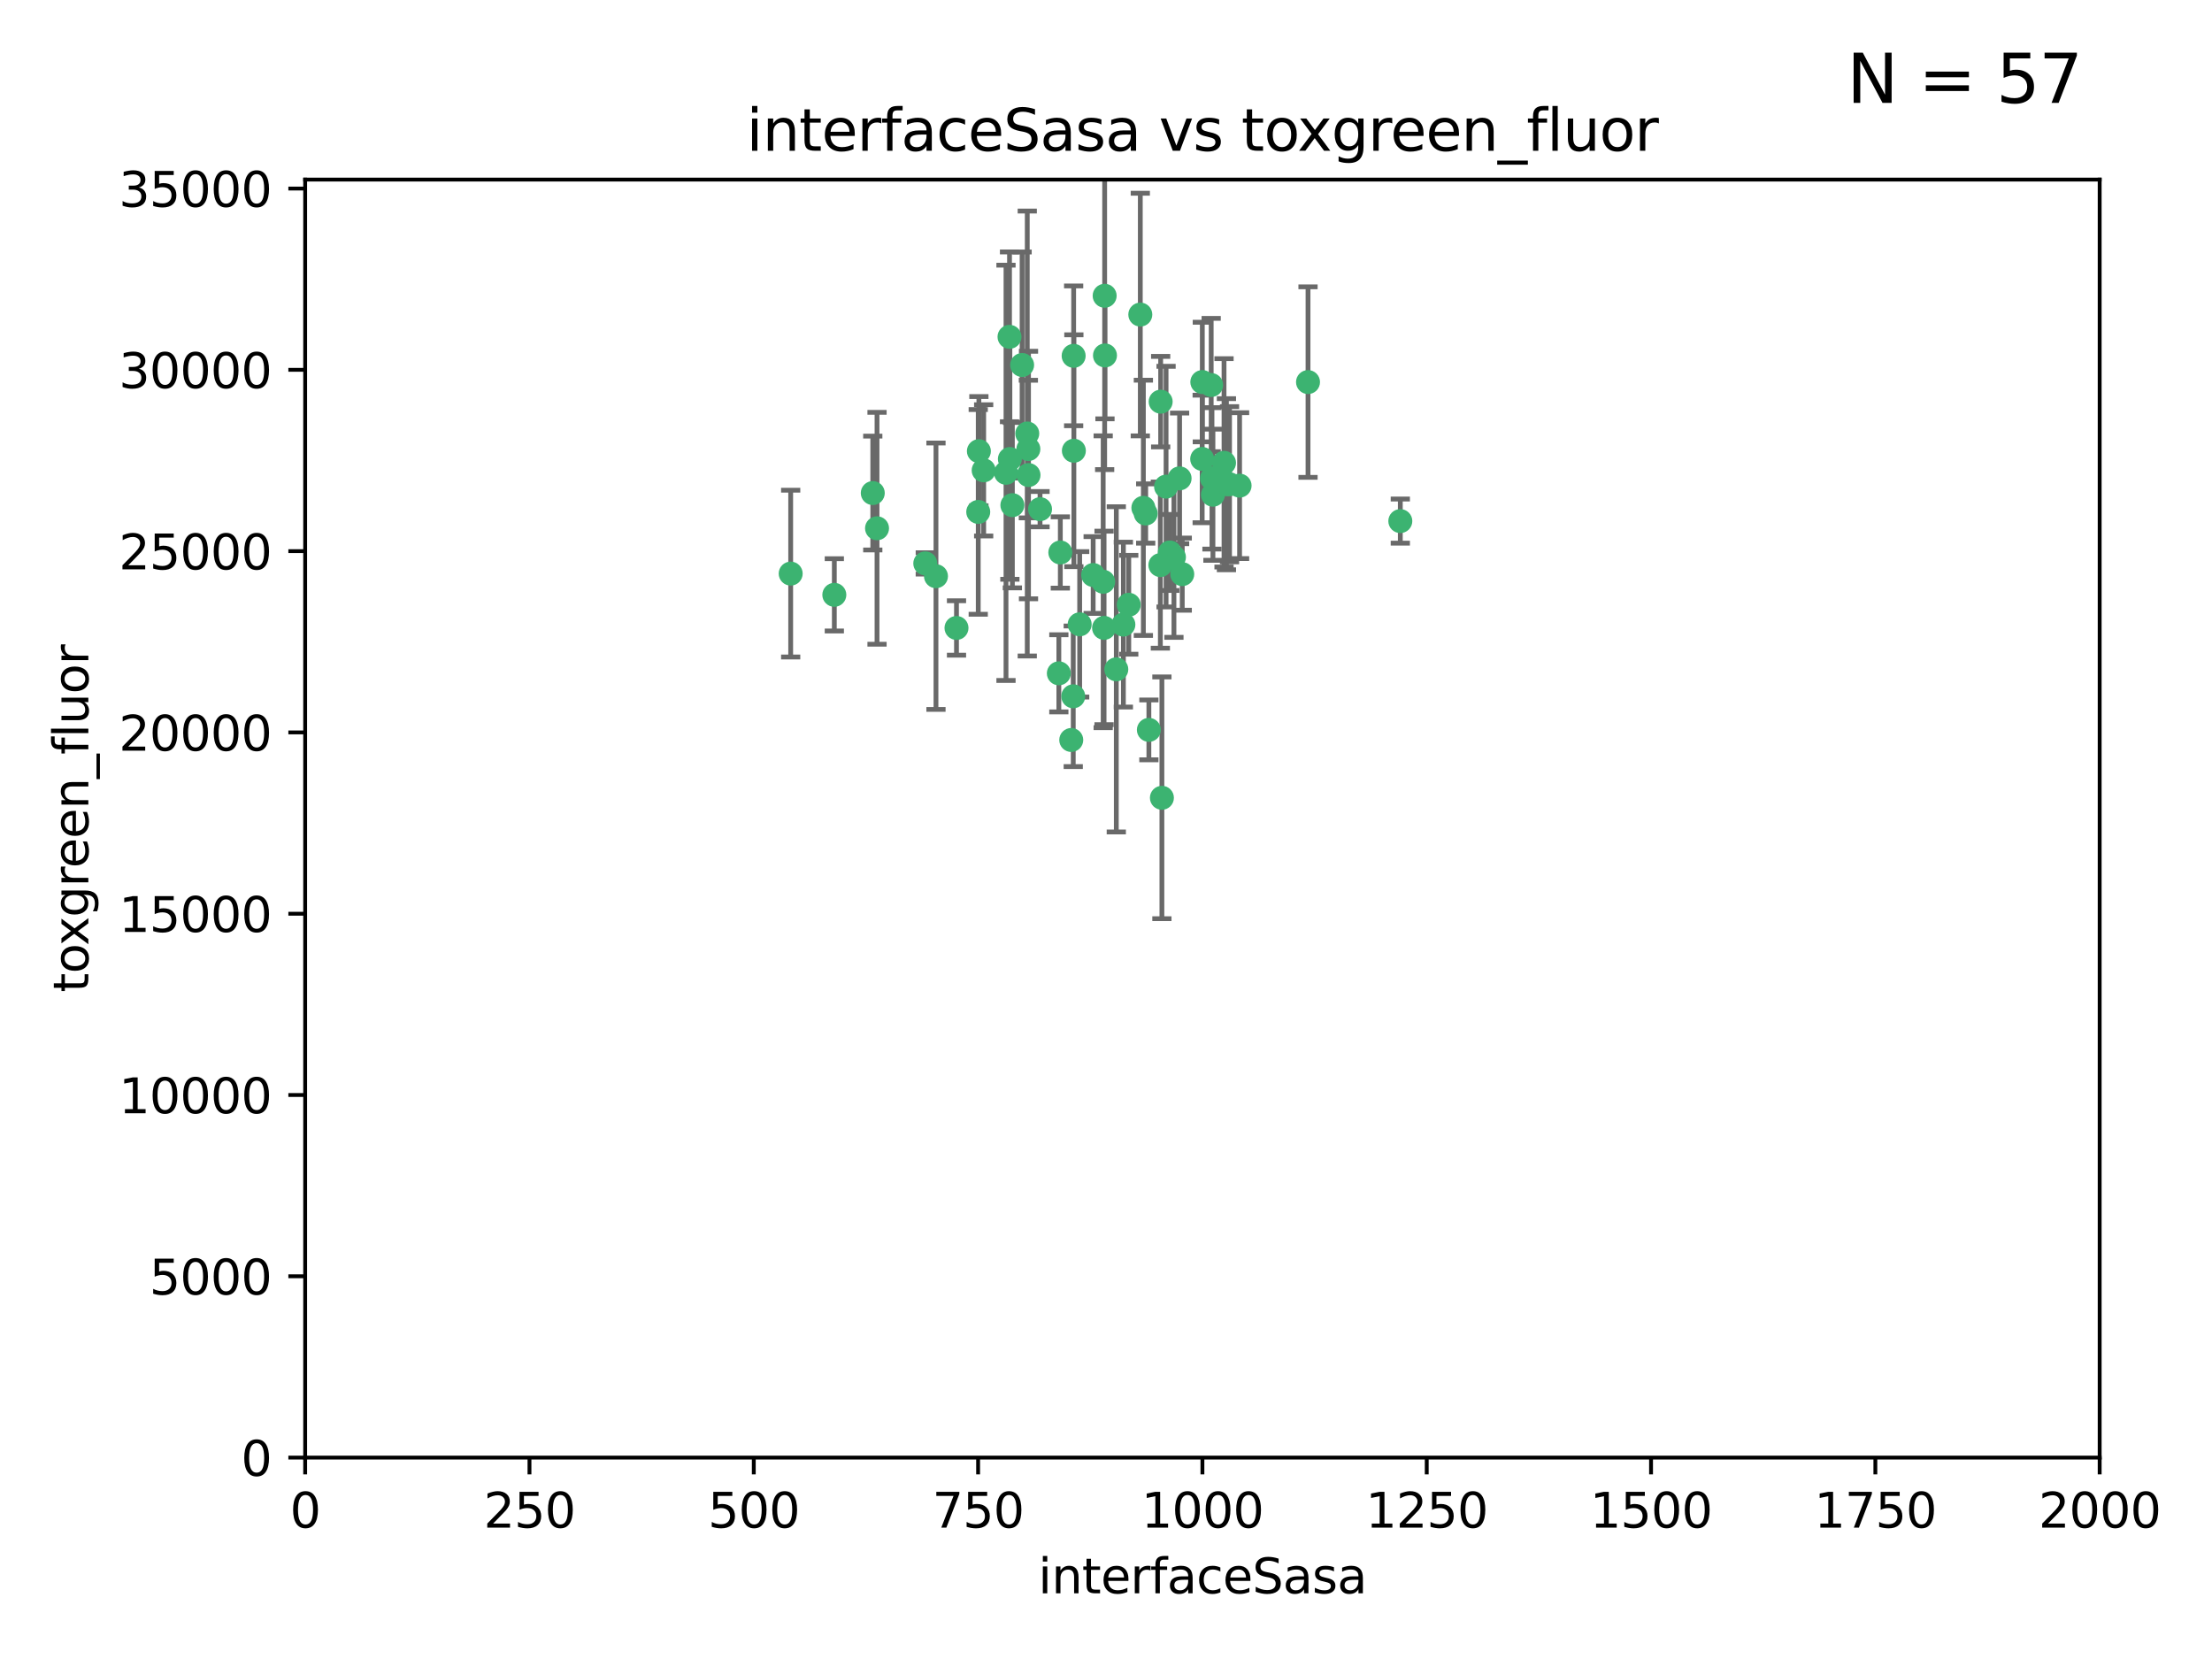 <?xml version="1.0" encoding="utf-8" standalone="no"?>
<!DOCTYPE svg PUBLIC "-//W3C//DTD SVG 1.1//EN"
  "http://www.w3.org/Graphics/SVG/1.1/DTD/svg11.dtd">
<svg xmlns:xlink="http://www.w3.org/1999/xlink" width="460.8pt" height="345.6pt" viewBox="0 0 460.8 345.6" xmlns="http://www.w3.org/2000/svg" version="1.1">
 <defs>
  <style type="text/css">*{stroke-linejoin: round; stroke-linecap: butt}</style>
 </defs>
 <g id="figure_1">
  <g id="patch_1">
   <path d="M 0 345.6 
L 460.8 345.6 
L 460.8 0 
L 0 0 
z
" style="fill: #ffffff"/>
  </g>
  <g id="axes_1">
   <g id="patch_2">
    <path d="M 63.571 303.64 
L 437.4 303.64 
L 437.4 37.411 
L 63.571 37.411 
z
" style="fill: #ffffff"/>
   </g>
   <g id="PathCollection_1">
    <defs>
     <path id="ma0ef43466f" d="M 0 1.118 
C 0.297 1.118 0.581 1 0.791 0.791 
C 1 0.581 1.118 0.297 1.118 0 
C 1.118 -0.297 1 -0.581 0.791 -0.791 
C 0.581 -1 0.297 -1.118 0 -1.118 
C -0.297 -1.118 -0.581 -1 -0.791 -0.791 
C -1 -0.581 -1.118 -0.297 -1.118 0 
C -1.118 0.297 -1 0.581 -0.791 0.791 
C -0.581 1 -0.297 1.118 0 1.118 
z
" style="stroke: #3cb371"/>
    </defs>
    <g clip-path="url(#p91ca4b9153)">
     <use xlink:href="#ma0ef43466f" x="212.925" y="76.037" style="fill: #3cb371; stroke: #3cb371"/>
     <use xlink:href="#ma0ef43466f" x="243.693" y="115.09" style="fill: #3cb371; stroke: #3cb371"/>
     <use xlink:href="#ma0ef43466f" x="232.546" y="139.434" style="fill: #3cb371; stroke: #3cb371"/>
     <use xlink:href="#ma0ef43466f" x="272.484" y="79.593" style="fill: #3cb371; stroke: #3cb371"/>
     <use xlink:href="#ma0ef43466f" x="250.437" y="95.609" style="fill: #3cb371; stroke: #3cb371"/>
     <use xlink:href="#ma0ef43466f" x="242.914" y="101.372" style="fill: #3cb371; stroke: #3cb371"/>
     <use xlink:href="#ma0ef43466f" x="254.987" y="96.415" style="fill: #3cb371; stroke: #3cb371"/>
     <use xlink:href="#ma0ef43466f" x="220.886" y="115.091" style="fill: #3cb371; stroke: #3cb371"/>
     <use xlink:href="#ma0ef43466f" x="230.119" y="61.614" style="fill: #3cb371; stroke: #3cb371"/>
     <use xlink:href="#ma0ef43466f" x="241.787" y="83.673" style="fill: #3cb371; stroke: #3cb371"/>
     <use xlink:href="#ma0ef43466f" x="252.312" y="80.209" style="fill: #3cb371; stroke: #3cb371"/>
     <use xlink:href="#ma0ef43466f" x="258.229" y="101.166" style="fill: #3cb371; stroke: #3cb371"/>
     <use xlink:href="#ma0ef43466f" x="223.66" y="74.129" style="fill: #3cb371; stroke: #3cb371"/>
     <use xlink:href="#ma0ef43466f" x="246.284" y="119.604" style="fill: #3cb371; stroke: #3cb371"/>
     <use xlink:href="#ma0ef43466f" x="255.489" y="100.872" style="fill: #3cb371; stroke: #3cb371"/>
     <use xlink:href="#ma0ef43466f" x="252.676" y="103.062" style="fill: #3cb371; stroke: #3cb371"/>
     <use xlink:href="#ma0ef43466f" x="244.553" y="116.067" style="fill: #3cb371; stroke: #3cb371"/>
     <use xlink:href="#ma0ef43466f" x="230.187" y="74.047" style="fill: #3cb371; stroke: #3cb371"/>
     <use xlink:href="#ma0ef43466f" x="210.378" y="95.624" style="fill: #3cb371; stroke: #3cb371"/>
     <use xlink:href="#ma0ef43466f" x="256.134" y="100.88" style="fill: #3cb371; stroke: #3cb371"/>
     <use xlink:href="#ma0ef43466f" x="238.185" y="105.788" style="fill: #3cb371; stroke: #3cb371"/>
     <use xlink:href="#ma0ef43466f" x="235.142" y="125.985" style="fill: #3cb371; stroke: #3cb371"/>
     <use xlink:href="#ma0ef43466f" x="234.02" y="130.114" style="fill: #3cb371; stroke: #3cb371"/>
     <use xlink:href="#ma0ef43466f" x="223.161" y="154.151" style="fill: #3cb371; stroke: #3cb371"/>
     <use xlink:href="#ma0ef43466f" x="242.046" y="166.197" style="fill: #3cb371; stroke: #3cb371"/>
     <use xlink:href="#ma0ef43466f" x="241.725" y="117.721" style="fill: #3cb371; stroke: #3cb371"/>
     <use xlink:href="#ma0ef43466f" x="238.669" y="106.972" style="fill: #3cb371; stroke: #3cb371"/>
     <use xlink:href="#ma0ef43466f" x="227.725" y="119.786" style="fill: #3cb371; stroke: #3cb371"/>
     <use xlink:href="#ma0ef43466f" x="214.228" y="93.547" style="fill: #3cb371; stroke: #3cb371"/>
     <use xlink:href="#ma0ef43466f" x="237.546" y="65.53" style="fill: #3cb371; stroke: #3cb371"/>
     <use xlink:href="#ma0ef43466f" x="245.731" y="99.654" style="fill: #3cb371; stroke: #3cb371"/>
     <use xlink:href="#ma0ef43466f" x="216.658" y="106.07" style="fill: #3cb371; stroke: #3cb371"/>
     <use xlink:href="#ma0ef43466f" x="204.916" y="97.982" style="fill: #3cb371; stroke: #3cb371"/>
     <use xlink:href="#ma0ef43466f" x="214.256" y="98.96" style="fill: #3cb371; stroke: #3cb371"/>
     <use xlink:href="#ma0ef43466f" x="291.711" y="108.552" style="fill: #3cb371; stroke: #3cb371"/>
     <use xlink:href="#ma0ef43466f" x="224.916" y="130.059" style="fill: #3cb371; stroke: #3cb371"/>
     <use xlink:href="#ma0ef43466f" x="250.465" y="79.585" style="fill: #3cb371; stroke: #3cb371"/>
     <use xlink:href="#ma0ef43466f" x="199.256" y="130.815" style="fill: #3cb371; stroke: #3cb371"/>
     <use xlink:href="#ma0ef43466f" x="194.981" y="120.034" style="fill: #3cb371; stroke: #3cb371"/>
     <use xlink:href="#ma0ef43466f" x="220.577" y="140.267" style="fill: #3cb371; stroke: #3cb371"/>
     <use xlink:href="#ma0ef43466f" x="223.708" y="93.895" style="fill: #3cb371; stroke: #3cb371"/>
     <use xlink:href="#ma0ef43466f" x="223.577" y="145.051" style="fill: #3cb371; stroke: #3cb371"/>
     <use xlink:href="#ma0ef43466f" x="192.753" y="117.366" style="fill: #3cb371; stroke: #3cb371"/>
     <use xlink:href="#ma0ef43466f" x="203.92" y="93.983" style="fill: #3cb371; stroke: #3cb371"/>
     <use xlink:href="#ma0ef43466f" x="181.815" y="102.712" style="fill: #3cb371; stroke: #3cb371"/>
     <use xlink:href="#ma0ef43466f" x="239.332" y="152.046" style="fill: #3cb371; stroke: #3cb371"/>
     <use xlink:href="#ma0ef43466f" x="182.701" y="110.051" style="fill: #3cb371; stroke: #3cb371"/>
     <use xlink:href="#ma0ef43466f" x="229.813" y="121.191" style="fill: #3cb371; stroke: #3cb371"/>
     <use xlink:href="#ma0ef43466f" x="210.301" y="70.169" style="fill: #3cb371; stroke: #3cb371"/>
     <use xlink:href="#ma0ef43466f" x="213.998" y="90.309" style="fill: #3cb371; stroke: #3cb371"/>
     <use xlink:href="#ma0ef43466f" x="252.476" y="99.653" style="fill: #3cb371; stroke: #3cb371"/>
     <use xlink:href="#ma0ef43466f" x="203.785" y="106.641" style="fill: #3cb371; stroke: #3cb371"/>
     <use xlink:href="#ma0ef43466f" x="209.568" y="98.495" style="fill: #3cb371; stroke: #3cb371"/>
     <use xlink:href="#ma0ef43466f" x="229.998" y="130.801" style="fill: #3cb371; stroke: #3cb371"/>
     <use xlink:href="#ma0ef43466f" x="164.714" y="119.492" style="fill: #3cb371; stroke: #3cb371"/>
     <use xlink:href="#ma0ef43466f" x="210.895" y="105.234" style="fill: #3cb371; stroke: #3cb371"/>
     <use xlink:href="#ma0ef43466f" x="173.806" y="123.914" style="fill: #3cb371; stroke: #3cb371"/>
    </g>
   </g>
   <g id="matplotlib.axis_1">
    <g id="xtick_1">
     <g id="line2d_1">
      <defs>
       <path id="m27901e38ad" d="M 0 0 
L 0 3.5 
" style="stroke: #000000; stroke-width: 0.8"/>
      </defs>
      <g>
       <use xlink:href="#m27901e38ad" x="63.571" y="303.64" style="stroke: #000000; stroke-width: 0.8"/>
      </g>
     </g>
     <g id="text_1">
      <!-- 0 -->
      <g transform="translate(60.39 318.238)scale(0.1 -0.1)">
       <defs>
        <path id="DejaVuSans-30" d="M 2034 4250 
Q 1547 4250 1301 3770 
Q 1056 3291 1056 2328 
Q 1056 1369 1301 889 
Q 1547 409 2034 409 
Q 2525 409 2770 889 
Q 3016 1369 3016 2328 
Q 3016 3291 2770 3770 
Q 2525 4250 2034 4250 
z
M 2034 4750 
Q 2819 4750 3233 4129 
Q 3647 3509 3647 2328 
Q 3647 1150 3233 529 
Q 2819 -91 2034 -91 
Q 1250 -91 836 529 
Q 422 1150 422 2328 
Q 422 3509 836 4129 
Q 1250 4750 2034 4750 
z
" transform="scale(0.016)"/>
       </defs>
       <use xlink:href="#DejaVuSans-30"/>
      </g>
     </g>
    </g>
    <g id="xtick_2">
     <g id="line2d_2">
      <g>
       <use xlink:href="#m27901e38ad" x="110.3" y="303.64" style="stroke: #000000; stroke-width: 0.8"/>
      </g>
     </g>
     <g id="text_2">
      <!-- 250 -->
      <g transform="translate(100.756 318.238)scale(0.1 -0.1)">
       <defs>
        <path id="DejaVuSans-32" d="M 1228 531 
L 3431 531 
L 3431 0 
L 469 0 
L 469 531 
Q 828 903 1448 1529 
Q 2069 2156 2228 2338 
Q 2531 2678 2651 2914 
Q 2772 3150 2772 3378 
Q 2772 3750 2511 3984 
Q 2250 4219 1831 4219 
Q 1534 4219 1204 4116 
Q 875 4013 500 3803 
L 500 4441 
Q 881 4594 1212 4672 
Q 1544 4750 1819 4750 
Q 2544 4750 2975 4387 
Q 3406 4025 3406 3419 
Q 3406 3131 3298 2873 
Q 3191 2616 2906 2266 
Q 2828 2175 2409 1742 
Q 1991 1309 1228 531 
z
" transform="scale(0.016)"/>
        <path id="DejaVuSans-35" d="M 691 4666 
L 3169 4666 
L 3169 4134 
L 1269 4134 
L 1269 2991 
Q 1406 3038 1543 3061 
Q 1681 3084 1819 3084 
Q 2600 3084 3056 2656 
Q 3513 2228 3513 1497 
Q 3513 744 3044 326 
Q 2575 -91 1722 -91 
Q 1428 -91 1123 -41 
Q 819 9 494 109 
L 494 744 
Q 775 591 1075 516 
Q 1375 441 1709 441 
Q 2250 441 2565 725 
Q 2881 1009 2881 1497 
Q 2881 1984 2565 2268 
Q 2250 2553 1709 2553 
Q 1456 2553 1204 2497 
Q 953 2441 691 2322 
L 691 4666 
z
" transform="scale(0.016)"/>
       </defs>
       <use xlink:href="#DejaVuSans-32"/>
       <use xlink:href="#DejaVuSans-35" x="63.623"/>
       <use xlink:href="#DejaVuSans-30" x="127.246"/>
      </g>
     </g>
    </g>
    <g id="xtick_3">
     <g id="line2d_3">
      <g>
       <use xlink:href="#m27901e38ad" x="157.028" y="303.64" style="stroke: #000000; stroke-width: 0.8"/>
      </g>
     </g>
     <g id="text_3">
      <!-- 500 -->
      <g transform="translate(147.485 318.238)scale(0.1 -0.1)">
       <use xlink:href="#DejaVuSans-35"/>
       <use xlink:href="#DejaVuSans-30" x="63.623"/>
       <use xlink:href="#DejaVuSans-30" x="127.246"/>
      </g>
     </g>
    </g>
    <g id="xtick_4">
     <g id="line2d_4">
      <g>
       <use xlink:href="#m27901e38ad" x="203.757" y="303.64" style="stroke: #000000; stroke-width: 0.8"/>
      </g>
     </g>
     <g id="text_4">
      <!-- 750 -->
      <g transform="translate(194.213 318.238)scale(0.1 -0.1)">
       <defs>
        <path id="DejaVuSans-37" d="M 525 4666 
L 3525 4666 
L 3525 4397 
L 1831 0 
L 1172 0 
L 2766 4134 
L 525 4134 
L 525 4666 
z
" transform="scale(0.016)"/>
       </defs>
       <use xlink:href="#DejaVuSans-37"/>
       <use xlink:href="#DejaVuSans-35" x="63.623"/>
       <use xlink:href="#DejaVuSans-30" x="127.246"/>
      </g>
     </g>
    </g>
    <g id="xtick_5">
     <g id="line2d_5">
      <g>
       <use xlink:href="#m27901e38ad" x="250.486" y="303.64" style="stroke: #000000; stroke-width: 0.8"/>
      </g>
     </g>
     <g id="text_5">
      <!-- 1000 -->
      <g transform="translate(237.761 318.238)scale(0.1 -0.1)">
       <defs>
        <path id="DejaVuSans-31" d="M 794 531 
L 1825 531 
L 1825 4091 
L 703 3866 
L 703 4441 
L 1819 4666 
L 2450 4666 
L 2450 531 
L 3481 531 
L 3481 0 
L 794 0 
L 794 531 
z
" transform="scale(0.016)"/>
       </defs>
       <use xlink:href="#DejaVuSans-31"/>
       <use xlink:href="#DejaVuSans-30" x="63.623"/>
       <use xlink:href="#DejaVuSans-30" x="127.246"/>
       <use xlink:href="#DejaVuSans-30" x="190.869"/>
      </g>
     </g>
    </g>
    <g id="xtick_6">
     <g id="line2d_6">
      <g>
       <use xlink:href="#m27901e38ad" x="297.214" y="303.64" style="stroke: #000000; stroke-width: 0.8"/>
      </g>
     </g>
     <g id="text_6">
      <!-- 1250 -->
      <g transform="translate(284.489 318.238)scale(0.1 -0.1)">
       <use xlink:href="#DejaVuSans-31"/>
       <use xlink:href="#DejaVuSans-32" x="63.623"/>
       <use xlink:href="#DejaVuSans-35" x="127.246"/>
       <use xlink:href="#DejaVuSans-30" x="190.869"/>
      </g>
     </g>
    </g>
    <g id="xtick_7">
     <g id="line2d_7">
      <g>
       <use xlink:href="#m27901e38ad" x="343.943" y="303.64" style="stroke: #000000; stroke-width: 0.8"/>
      </g>
     </g>
     <g id="text_7">
      <!-- 1500 -->
      <g transform="translate(331.218 318.238)scale(0.1 -0.1)">
       <use xlink:href="#DejaVuSans-31"/>
       <use xlink:href="#DejaVuSans-35" x="63.623"/>
       <use xlink:href="#DejaVuSans-30" x="127.246"/>
       <use xlink:href="#DejaVuSans-30" x="190.869"/>
      </g>
     </g>
    </g>
    <g id="xtick_8">
     <g id="line2d_8">
      <g>
       <use xlink:href="#m27901e38ad" x="390.671" y="303.64" style="stroke: #000000; stroke-width: 0.8"/>
      </g>
     </g>
     <g id="text_8">
      <!-- 1750 -->
      <g transform="translate(377.946 318.238)scale(0.1 -0.1)">
       <use xlink:href="#DejaVuSans-31"/>
       <use xlink:href="#DejaVuSans-37" x="63.623"/>
       <use xlink:href="#DejaVuSans-35" x="127.246"/>
       <use xlink:href="#DejaVuSans-30" x="190.869"/>
      </g>
     </g>
    </g>
    <g id="xtick_9">
     <g id="line2d_9">
      <g>
       <use xlink:href="#m27901e38ad" x="437.4" y="303.64" style="stroke: #000000; stroke-width: 0.8"/>
      </g>
     </g>
     <g id="text_9">
      <!-- 2000 -->
      <g transform="translate(424.675 318.238)scale(0.1 -0.1)">
       <use xlink:href="#DejaVuSans-32"/>
       <use xlink:href="#DejaVuSans-30" x="63.623"/>
       <use xlink:href="#DejaVuSans-30" x="127.246"/>
       <use xlink:href="#DejaVuSans-30" x="190.869"/>
      </g>
     </g>
    </g>
    <g id="text_10">
     <!-- interfaceSasa -->
     <g transform="translate(216.279 331.917)scale(0.1 -0.1)">
      <defs>
       <path id="DejaVuSans-69" d="M 603 3500 
L 1178 3500 
L 1178 0 
L 603 0 
L 603 3500 
z
M 603 4863 
L 1178 4863 
L 1178 4134 
L 603 4134 
L 603 4863 
z
" transform="scale(0.016)"/>
       <path id="DejaVuSans-6e" d="M 3513 2113 
L 3513 0 
L 2938 0 
L 2938 2094 
Q 2938 2591 2744 2837 
Q 2550 3084 2163 3084 
Q 1697 3084 1428 2787 
Q 1159 2491 1159 1978 
L 1159 0 
L 581 0 
L 581 3500 
L 1159 3500 
L 1159 2956 
Q 1366 3272 1645 3428 
Q 1925 3584 2291 3584 
Q 2894 3584 3203 3211 
Q 3513 2838 3513 2113 
z
" transform="scale(0.016)"/>
       <path id="DejaVuSans-74" d="M 1172 4494 
L 1172 3500 
L 2356 3500 
L 2356 3053 
L 1172 3053 
L 1172 1153 
Q 1172 725 1289 603 
Q 1406 481 1766 481 
L 2356 481 
L 2356 0 
L 1766 0 
Q 1100 0 847 248 
Q 594 497 594 1153 
L 594 3053 
L 172 3053 
L 172 3500 
L 594 3500 
L 594 4494 
L 1172 4494 
z
" transform="scale(0.016)"/>
       <path id="DejaVuSans-65" d="M 3597 1894 
L 3597 1613 
L 953 1613 
Q 991 1019 1311 708 
Q 1631 397 2203 397 
Q 2534 397 2845 478 
Q 3156 559 3463 722 
L 3463 178 
Q 3153 47 2828 -22 
Q 2503 -91 2169 -91 
Q 1331 -91 842 396 
Q 353 884 353 1716 
Q 353 2575 817 3079 
Q 1281 3584 2069 3584 
Q 2775 3584 3186 3129 
Q 3597 2675 3597 1894 
z
M 3022 2063 
Q 3016 2534 2758 2815 
Q 2500 3097 2075 3097 
Q 1594 3097 1305 2825 
Q 1016 2553 972 2059 
L 3022 2063 
z
" transform="scale(0.016)"/>
       <path id="DejaVuSans-72" d="M 2631 2963 
Q 2534 3019 2420 3045 
Q 2306 3072 2169 3072 
Q 1681 3072 1420 2755 
Q 1159 2438 1159 1844 
L 1159 0 
L 581 0 
L 581 3500 
L 1159 3500 
L 1159 2956 
Q 1341 3275 1631 3429 
Q 1922 3584 2338 3584 
Q 2397 3584 2469 3576 
Q 2541 3569 2628 3553 
L 2631 2963 
z
" transform="scale(0.016)"/>
       <path id="DejaVuSans-66" d="M 2375 4863 
L 2375 4384 
L 1825 4384 
Q 1516 4384 1395 4259 
Q 1275 4134 1275 3809 
L 1275 3500 
L 2222 3500 
L 2222 3053 
L 1275 3053 
L 1275 0 
L 697 0 
L 697 3053 
L 147 3053 
L 147 3500 
L 697 3500 
L 697 3744 
Q 697 4328 969 4595 
Q 1241 4863 1831 4863 
L 2375 4863 
z
" transform="scale(0.016)"/>
       <path id="DejaVuSans-61" d="M 2194 1759 
Q 1497 1759 1228 1600 
Q 959 1441 959 1056 
Q 959 750 1161 570 
Q 1363 391 1709 391 
Q 2188 391 2477 730 
Q 2766 1069 2766 1631 
L 2766 1759 
L 2194 1759 
z
M 3341 1997 
L 3341 0 
L 2766 0 
L 2766 531 
Q 2569 213 2275 61 
Q 1981 -91 1556 -91 
Q 1019 -91 701 211 
Q 384 513 384 1019 
Q 384 1609 779 1909 
Q 1175 2209 1959 2209 
L 2766 2209 
L 2766 2266 
Q 2766 2663 2505 2880 
Q 2244 3097 1772 3097 
Q 1472 3097 1187 3025 
Q 903 2953 641 2809 
L 641 3341 
Q 956 3463 1253 3523 
Q 1550 3584 1831 3584 
Q 2591 3584 2966 3190 
Q 3341 2797 3341 1997 
z
" transform="scale(0.016)"/>
       <path id="DejaVuSans-63" d="M 3122 3366 
L 3122 2828 
Q 2878 2963 2633 3030 
Q 2388 3097 2138 3097 
Q 1578 3097 1268 2742 
Q 959 2388 959 1747 
Q 959 1106 1268 751 
Q 1578 397 2138 397 
Q 2388 397 2633 464 
Q 2878 531 3122 666 
L 3122 134 
Q 2881 22 2623 -34 
Q 2366 -91 2075 -91 
Q 1284 -91 818 406 
Q 353 903 353 1747 
Q 353 2603 823 3093 
Q 1294 3584 2113 3584 
Q 2378 3584 2631 3529 
Q 2884 3475 3122 3366 
z
" transform="scale(0.016)"/>
       <path id="DejaVuSans-53" d="M 3425 4513 
L 3425 3897 
Q 3066 4069 2747 4153 
Q 2428 4238 2131 4238 
Q 1616 4238 1336 4038 
Q 1056 3838 1056 3469 
Q 1056 3159 1242 3001 
Q 1428 2844 1947 2747 
L 2328 2669 
Q 3034 2534 3370 2195 
Q 3706 1856 3706 1288 
Q 3706 609 3251 259 
Q 2797 -91 1919 -91 
Q 1588 -91 1214 -16 
Q 841 59 441 206 
L 441 856 
Q 825 641 1194 531 
Q 1563 422 1919 422 
Q 2459 422 2753 634 
Q 3047 847 3047 1241 
Q 3047 1584 2836 1778 
Q 2625 1972 2144 2069 
L 1759 2144 
Q 1053 2284 737 2584 
Q 422 2884 422 3419 
Q 422 4038 858 4394 
Q 1294 4750 2059 4750 
Q 2388 4750 2728 4690 
Q 3069 4631 3425 4513 
z
" transform="scale(0.016)"/>
       <path id="DejaVuSans-73" d="M 2834 3397 
L 2834 2853 
Q 2591 2978 2328 3040 
Q 2066 3103 1784 3103 
Q 1356 3103 1142 2972 
Q 928 2841 928 2578 
Q 928 2378 1081 2264 
Q 1234 2150 1697 2047 
L 1894 2003 
Q 2506 1872 2764 1633 
Q 3022 1394 3022 966 
Q 3022 478 2636 193 
Q 2250 -91 1575 -91 
Q 1294 -91 989 -36 
Q 684 19 347 128 
L 347 722 
Q 666 556 975 473 
Q 1284 391 1588 391 
Q 1994 391 2212 530 
Q 2431 669 2431 922 
Q 2431 1156 2273 1281 
Q 2116 1406 1581 1522 
L 1381 1569 
Q 847 1681 609 1914 
Q 372 2147 372 2553 
Q 372 3047 722 3315 
Q 1072 3584 1716 3584 
Q 2034 3584 2315 3537 
Q 2597 3491 2834 3397 
z
" transform="scale(0.016)"/>
      </defs>
      <use xlink:href="#DejaVuSans-69"/>
      <use xlink:href="#DejaVuSans-6e" x="27.783"/>
      <use xlink:href="#DejaVuSans-74" x="91.162"/>
      <use xlink:href="#DejaVuSans-65" x="130.371"/>
      <use xlink:href="#DejaVuSans-72" x="191.895"/>
      <use xlink:href="#DejaVuSans-66" x="233.008"/>
      <use xlink:href="#DejaVuSans-61" x="268.213"/>
      <use xlink:href="#DejaVuSans-63" x="329.492"/>
      <use xlink:href="#DejaVuSans-65" x="384.473"/>
      <use xlink:href="#DejaVuSans-53" x="445.996"/>
      <use xlink:href="#DejaVuSans-61" x="509.473"/>
      <use xlink:href="#DejaVuSans-73" x="570.752"/>
      <use xlink:href="#DejaVuSans-61" x="622.852"/>
     </g>
    </g>
   </g>
   <g id="matplotlib.axis_2">
    <g id="ytick_1">
     <g id="line2d_10">
      <defs>
       <path id="mdb7f0f15c3" d="M 0 0 
L -3.5 0 
" style="stroke: #000000; stroke-width: 0.8"/>
      </defs>
      <g>
       <use xlink:href="#mdb7f0f15c3" x="63.571" y="303.64" style="stroke: #000000; stroke-width: 0.8"/>
      </g>
     </g>
     <g id="text_11">
      <!-- 0 -->
      <g transform="translate(50.209 307.439)scale(0.1 -0.1)">
       <use xlink:href="#DejaVuSans-30"/>
      </g>
     </g>
    </g>
    <g id="ytick_2">
     <g id="line2d_11">
      <g>
       <use xlink:href="#mdb7f0f15c3" x="63.571" y="265.874" style="stroke: #000000; stroke-width: 0.8"/>
      </g>
     </g>
     <g id="text_12">
      <!-- 5000 -->
      <g transform="translate(31.121 269.673)scale(0.1 -0.1)">
       <use xlink:href="#DejaVuSans-35"/>
       <use xlink:href="#DejaVuSans-30" x="63.623"/>
       <use xlink:href="#DejaVuSans-30" x="127.246"/>
       <use xlink:href="#DejaVuSans-30" x="190.869"/>
      </g>
     </g>
    </g>
    <g id="ytick_3">
     <g id="line2d_12">
      <g>
       <use xlink:href="#mdb7f0f15c3" x="63.571" y="228.108" style="stroke: #000000; stroke-width: 0.8"/>
      </g>
     </g>
     <g id="text_13">
      <!-- 10000 -->
      <g transform="translate(24.759 231.907)scale(0.1 -0.1)">
       <use xlink:href="#DejaVuSans-31"/>
       <use xlink:href="#DejaVuSans-30" x="63.623"/>
       <use xlink:href="#DejaVuSans-30" x="127.246"/>
       <use xlink:href="#DejaVuSans-30" x="190.869"/>
       <use xlink:href="#DejaVuSans-30" x="254.492"/>
      </g>
     </g>
    </g>
    <g id="ytick_4">
     <g id="line2d_13">
      <g>
       <use xlink:href="#mdb7f0f15c3" x="63.571" y="190.342" style="stroke: #000000; stroke-width: 0.8"/>
      </g>
     </g>
     <g id="text_14">
      <!-- 15000 -->
      <g transform="translate(24.759 194.141)scale(0.1 -0.1)">
       <use xlink:href="#DejaVuSans-31"/>
       <use xlink:href="#DejaVuSans-35" x="63.623"/>
       <use xlink:href="#DejaVuSans-30" x="127.246"/>
       <use xlink:href="#DejaVuSans-30" x="190.869"/>
       <use xlink:href="#DejaVuSans-30" x="254.492"/>
      </g>
     </g>
    </g>
    <g id="ytick_5">
     <g id="line2d_14">
      <g>
       <use xlink:href="#mdb7f0f15c3" x="63.571" y="152.576" style="stroke: #000000; stroke-width: 0.8"/>
      </g>
     </g>
     <g id="text_15">
      <!-- 20000 -->
      <g transform="translate(24.759 156.375)scale(0.1 -0.1)">
       <use xlink:href="#DejaVuSans-32"/>
       <use xlink:href="#DejaVuSans-30" x="63.623"/>
       <use xlink:href="#DejaVuSans-30" x="127.246"/>
       <use xlink:href="#DejaVuSans-30" x="190.869"/>
       <use xlink:href="#DejaVuSans-30" x="254.492"/>
      </g>
     </g>
    </g>
    <g id="ytick_6">
     <g id="line2d_15">
      <g>
       <use xlink:href="#mdb7f0f15c3" x="63.571" y="114.81" style="stroke: #000000; stroke-width: 0.8"/>
      </g>
     </g>
     <g id="text_16">
      <!-- 25000 -->
      <g transform="translate(24.759 118.609)scale(0.1 -0.1)">
       <use xlink:href="#DejaVuSans-32"/>
       <use xlink:href="#DejaVuSans-35" x="63.623"/>
       <use xlink:href="#DejaVuSans-30" x="127.246"/>
       <use xlink:href="#DejaVuSans-30" x="190.869"/>
       <use xlink:href="#DejaVuSans-30" x="254.492"/>
      </g>
     </g>
    </g>
    <g id="ytick_7">
     <g id="line2d_16">
      <g>
       <use xlink:href="#mdb7f0f15c3" x="63.571" y="77.044" style="stroke: #000000; stroke-width: 0.8"/>
      </g>
     </g>
     <g id="text_17">
      <!-- 30000 -->
      <g transform="translate(24.759 80.844)scale(0.1 -0.1)">
       <defs>
        <path id="DejaVuSans-33" d="M 2597 2516 
Q 3050 2419 3304 2112 
Q 3559 1806 3559 1356 
Q 3559 666 3084 287 
Q 2609 -91 1734 -91 
Q 1441 -91 1130 -33 
Q 819 25 488 141 
L 488 750 
Q 750 597 1062 519 
Q 1375 441 1716 441 
Q 2309 441 2620 675 
Q 2931 909 2931 1356 
Q 2931 1769 2642 2001 
Q 2353 2234 1838 2234 
L 1294 2234 
L 1294 2753 
L 1863 2753 
Q 2328 2753 2575 2939 
Q 2822 3125 2822 3475 
Q 2822 3834 2567 4026 
Q 2313 4219 1838 4219 
Q 1578 4219 1281 4162 
Q 984 4106 628 3988 
L 628 4550 
Q 988 4650 1302 4700 
Q 1616 4750 1894 4750 
Q 2613 4750 3031 4423 
Q 3450 4097 3450 3541 
Q 3450 3153 3228 2886 
Q 3006 2619 2597 2516 
z
" transform="scale(0.016)"/>
       </defs>
       <use xlink:href="#DejaVuSans-33"/>
       <use xlink:href="#DejaVuSans-30" x="63.623"/>
       <use xlink:href="#DejaVuSans-30" x="127.246"/>
       <use xlink:href="#DejaVuSans-30" x="190.869"/>
       <use xlink:href="#DejaVuSans-30" x="254.492"/>
      </g>
     </g>
    </g>
    <g id="ytick_8">
     <g id="line2d_17">
      <g>
       <use xlink:href="#mdb7f0f15c3" x="63.571" y="39.278" style="stroke: #000000; stroke-width: 0.8"/>
      </g>
     </g>
     <g id="text_18">
      <!-- 35000 -->
      <g transform="translate(24.759 43.078)scale(0.1 -0.1)">
       <use xlink:href="#DejaVuSans-33"/>
       <use xlink:href="#DejaVuSans-35" x="63.623"/>
       <use xlink:href="#DejaVuSans-30" x="127.246"/>
       <use xlink:href="#DejaVuSans-30" x="190.869"/>
       <use xlink:href="#DejaVuSans-30" x="254.492"/>
      </g>
     </g>
    </g>
    <g id="text_19">
     <!-- toxgreen_fluor -->
     <g transform="translate(18.401 206.72)rotate(-90)scale(0.1 -0.1)">
      <defs>
       <path id="DejaVuSans-6f" d="M 1959 3097 
Q 1497 3097 1228 2736 
Q 959 2375 959 1747 
Q 959 1119 1226 758 
Q 1494 397 1959 397 
Q 2419 397 2687 759 
Q 2956 1122 2956 1747 
Q 2956 2369 2687 2733 
Q 2419 3097 1959 3097 
z
M 1959 3584 
Q 2709 3584 3137 3096 
Q 3566 2609 3566 1747 
Q 3566 888 3137 398 
Q 2709 -91 1959 -91 
Q 1206 -91 779 398 
Q 353 888 353 1747 
Q 353 2609 779 3096 
Q 1206 3584 1959 3584 
z
" transform="scale(0.016)"/>
       <path id="DejaVuSans-78" d="M 3513 3500 
L 2247 1797 
L 3578 0 
L 2900 0 
L 1881 1375 
L 863 0 
L 184 0 
L 1544 1831 
L 300 3500 
L 978 3500 
L 1906 2253 
L 2834 3500 
L 3513 3500 
z
" transform="scale(0.016)"/>
       <path id="DejaVuSans-67" d="M 2906 1791 
Q 2906 2416 2648 2759 
Q 2391 3103 1925 3103 
Q 1463 3103 1205 2759 
Q 947 2416 947 1791 
Q 947 1169 1205 825 
Q 1463 481 1925 481 
Q 2391 481 2648 825 
Q 2906 1169 2906 1791 
z
M 3481 434 
Q 3481 -459 3084 -895 
Q 2688 -1331 1869 -1331 
Q 1566 -1331 1297 -1286 
Q 1028 -1241 775 -1147 
L 775 -588 
Q 1028 -725 1275 -790 
Q 1522 -856 1778 -856 
Q 2344 -856 2625 -561 
Q 2906 -266 2906 331 
L 2906 616 
Q 2728 306 2450 153 
Q 2172 0 1784 0 
Q 1141 0 747 490 
Q 353 981 353 1791 
Q 353 2603 747 3093 
Q 1141 3584 1784 3584 
Q 2172 3584 2450 3431 
Q 2728 3278 2906 2969 
L 2906 3500 
L 3481 3500 
L 3481 434 
z
" transform="scale(0.016)"/>
       <path id="DejaVuSans-5f" d="M 3263 -1063 
L 3263 -1509 
L -63 -1509 
L -63 -1063 
L 3263 -1063 
z
" transform="scale(0.016)"/>
       <path id="DejaVuSans-6c" d="M 603 4863 
L 1178 4863 
L 1178 0 
L 603 0 
L 603 4863 
z
" transform="scale(0.016)"/>
       <path id="DejaVuSans-75" d="M 544 1381 
L 544 3500 
L 1119 3500 
L 1119 1403 
Q 1119 906 1312 657 
Q 1506 409 1894 409 
Q 2359 409 2629 706 
Q 2900 1003 2900 1516 
L 2900 3500 
L 3475 3500 
L 3475 0 
L 2900 0 
L 2900 538 
Q 2691 219 2414 64 
Q 2138 -91 1772 -91 
Q 1169 -91 856 284 
Q 544 659 544 1381 
z
M 1991 3584 
L 1991 3584 
z
" transform="scale(0.016)"/>
      </defs>
      <use xlink:href="#DejaVuSans-74"/>
      <use xlink:href="#DejaVuSans-6f" x="39.209"/>
      <use xlink:href="#DejaVuSans-78" x="97.266"/>
      <use xlink:href="#DejaVuSans-67" x="156.445"/>
      <use xlink:href="#DejaVuSans-72" x="219.922"/>
      <use xlink:href="#DejaVuSans-65" x="258.785"/>
      <use xlink:href="#DejaVuSans-65" x="320.309"/>
      <use xlink:href="#DejaVuSans-6e" x="381.832"/>
      <use xlink:href="#DejaVuSans-5f" x="445.211"/>
      <use xlink:href="#DejaVuSans-66" x="495.211"/>
      <use xlink:href="#DejaVuSans-6c" x="530.416"/>
      <use xlink:href="#DejaVuSans-75" x="558.199"/>
      <use xlink:href="#DejaVuSans-6f" x="621.578"/>
      <use xlink:href="#DejaVuSans-72" x="682.76"/>
     </g>
    </g>
   </g>
   <g id="LineCollection_1">
    <path d="M 212.925 99.58 
L 212.925 52.494 
" clip-path="url(#p91ca4b9153)" style="fill: none; stroke: #696969"/>
    <path d="M 243.693 123.008 
L 243.693 107.171 
" clip-path="url(#p91ca4b9153)" style="fill: none; stroke: #696969"/>
    <path d="M 232.546 173.308 
L 232.546 105.56 
" clip-path="url(#p91ca4b9153)" style="fill: none; stroke: #696969"/>
    <path d="M 272.484 99.437 
L 272.484 59.75 
" clip-path="url(#p91ca4b9153)" style="fill: none; stroke: #696969"/>
    <path d="M 250.437 108.893 
L 250.437 82.325 
" clip-path="url(#p91ca4b9153)" style="fill: none; stroke: #696969"/>
    <path d="M 242.914 126.436 
L 242.914 76.309 
" clip-path="url(#p91ca4b9153)" style="fill: none; stroke: #696969"/>
    <path d="M 254.987 118.115 
L 254.987 74.714 
" clip-path="url(#p91ca4b9153)" style="fill: none; stroke: #696969"/>
    <path d="M 220.886 122.516 
L 220.886 107.666 
" clip-path="url(#p91ca4b9153)" style="fill: none; stroke: #696969"/>
    <path d="M 230.119 97.825 
L 230.119 25.402 
" clip-path="url(#p91ca4b9153)" style="fill: none; stroke: #696969"/>
    <path d="M 241.787 93.1 
L 241.787 74.246 
" clip-path="url(#p91ca4b9153)" style="fill: none; stroke: #696969"/>
    <path d="M 252.312 94.094 
L 252.312 66.324 
" clip-path="url(#p91ca4b9153)" style="fill: none; stroke: #696969"/>
    <path d="M 258.229 116.358 
L 258.229 85.973 
" clip-path="url(#p91ca4b9153)" style="fill: none; stroke: #696969"/>
    <path d="M 223.66 88.692 
L 223.66 59.566 
" clip-path="url(#p91ca4b9153)" style="fill: none; stroke: #696969"/>
    <path d="M 246.284 127.118 
L 246.284 112.09 
" clip-path="url(#p91ca4b9153)" style="fill: none; stroke: #696969"/>
    <path d="M 255.489 118.692 
L 255.489 83.052 
" clip-path="url(#p91ca4b9153)" style="fill: none; stroke: #696969"/>
    <path d="M 252.676 116.725 
L 252.676 89.398 
" clip-path="url(#p91ca4b9153)" style="fill: none; stroke: #696969"/>
    <path d="M 244.553 132.771 
L 244.553 99.364 
" clip-path="url(#p91ca4b9153)" style="fill: none; stroke: #696969"/>
    <path d="M 230.187 87.254 
L 230.187 60.84 
" clip-path="url(#p91ca4b9153)" style="fill: none; stroke: #696969"/>
    <path d="M 210.378 120.671 
L 210.378 70.577 
" clip-path="url(#p91ca4b9153)" style="fill: none; stroke: #696969"/>
    <path d="M 256.134 117.048 
L 256.134 84.711 
" clip-path="url(#p91ca4b9153)" style="fill: none; stroke: #696969"/>
    <path d="M 238.185 132.373 
L 238.185 79.202 
" clip-path="url(#p91ca4b9153)" style="fill: none; stroke: #696969"/>
    <path d="M 235.142 136.282 
L 235.142 115.689 
" clip-path="url(#p91ca4b9153)" style="fill: none; stroke: #696969"/>
    <path d="M 234.02 147.286 
L 234.02 112.943 
" clip-path="url(#p91ca4b9153)" style="fill: none; stroke: #696969"/>
    <path d="M 223.161 154.667 
L 223.161 153.636 
" clip-path="url(#p91ca4b9153)" style="fill: none; stroke: #696969"/>
    <path d="M 242.046 191.376 
L 242.046 141.018 
" clip-path="url(#p91ca4b9153)" style="fill: none; stroke: #696969"/>
    <path d="M 241.725 135.028 
L 241.725 100.415 
" clip-path="url(#p91ca4b9153)" style="fill: none; stroke: #696969"/>
    <path d="M 238.669 113.147 
L 238.669 100.797 
" clip-path="url(#p91ca4b9153)" style="fill: none; stroke: #696969"/>
    <path d="M 227.725 127.782 
L 227.725 111.79 
" clip-path="url(#p91ca4b9153)" style="fill: none; stroke: #696969"/>
    <path d="M 214.228 107.882 
L 214.228 79.211 
" clip-path="url(#p91ca4b9153)" style="fill: none; stroke: #696969"/>
    <path d="M 237.546 90.806 
L 237.546 40.254 
" clip-path="url(#p91ca4b9153)" style="fill: none; stroke: #696969"/>
    <path d="M 245.731 113.257 
L 245.731 86.051 
" clip-path="url(#p91ca4b9153)" style="fill: none; stroke: #696969"/>
    <path d="M 216.658 109.754 
L 216.658 102.387 
" clip-path="url(#p91ca4b9153)" style="fill: none; stroke: #696969"/>
    <path d="M 204.916 111.653 
L 204.916 84.312 
" clip-path="url(#p91ca4b9153)" style="fill: none; stroke: #696969"/>
    <path d="M 214.256 124.744 
L 214.256 73.175 
" clip-path="url(#p91ca4b9153)" style="fill: none; stroke: #696969"/>
    <path d="M 291.711 113.148 
L 291.711 103.957 
" clip-path="url(#p91ca4b9153)" style="fill: none; stroke: #696969"/>
    <path d="M 224.916 145.209 
L 224.916 114.909 
" clip-path="url(#p91ca4b9153)" style="fill: none; stroke: #696969"/>
    <path d="M 250.465 92.04 
L 250.465 67.13 
" clip-path="url(#p91ca4b9153)" style="fill: none; stroke: #696969"/>
    <path d="M 199.256 136.483 
L 199.256 125.148 
" clip-path="url(#p91ca4b9153)" style="fill: none; stroke: #696969"/>
    <path d="M 194.981 147.781 
L 194.981 92.287 
" clip-path="url(#p91ca4b9153)" style="fill: none; stroke: #696969"/>
    <path d="M 220.577 148.304 
L 220.577 132.23 
" clip-path="url(#p91ca4b9153)" style="fill: none; stroke: #696969"/>
    <path d="M 223.708 118.044 
L 223.708 69.747 
" clip-path="url(#p91ca4b9153)" style="fill: none; stroke: #696969"/>
    <path d="M 223.577 159.693 
L 223.577 130.408 
" clip-path="url(#p91ca4b9153)" style="fill: none; stroke: #696969"/>
    <path d="M 192.753 119.591 
L 192.753 115.141 
" clip-path="url(#p91ca4b9153)" style="fill: none; stroke: #696969"/>
    <path d="M 203.92 105.352 
L 203.92 82.613 
" clip-path="url(#p91ca4b9153)" style="fill: none; stroke: #696969"/>
    <path d="M 181.815 114.57 
L 181.815 90.854 
" clip-path="url(#p91ca4b9153)" style="fill: none; stroke: #696969"/>
    <path d="M 239.332 158.281 
L 239.332 145.812 
" clip-path="url(#p91ca4b9153)" style="fill: none; stroke: #696969"/>
    <path d="M 182.701 134.199 
L 182.701 85.902 
" clip-path="url(#p91ca4b9153)" style="fill: none; stroke: #696969"/>
    <path d="M 229.813 151.584 
L 229.813 90.798 
" clip-path="url(#p91ca4b9153)" style="fill: none; stroke: #696969"/>
    <path d="M 210.301 87.855 
L 210.301 52.483 
" clip-path="url(#p91ca4b9153)" style="fill: none; stroke: #696969"/>
    <path d="M 213.998 136.653 
L 213.998 43.965 
" clip-path="url(#p91ca4b9153)" style="fill: none; stroke: #696969"/>
    <path d="M 252.476 114.385 
L 252.476 84.921 
" clip-path="url(#p91ca4b9153)" style="fill: none; stroke: #696969"/>
    <path d="M 203.785 127.96 
L 203.785 85.322 
" clip-path="url(#p91ca4b9153)" style="fill: none; stroke: #696969"/>
    <path d="M 209.568 141.753 
L 209.568 55.237 
" clip-path="url(#p91ca4b9153)" style="fill: none; stroke: #696969"/>
    <path d="M 229.998 150.951 
L 229.998 110.652 
" clip-path="url(#p91ca4b9153)" style="fill: none; stroke: #696969"/>
    <path d="M 164.714 136.865 
L 164.714 102.12 
" clip-path="url(#p91ca4b9153)" style="fill: none; stroke: #696969"/>
    <path d="M 210.895 122.461 
L 210.895 88.007 
" clip-path="url(#p91ca4b9153)" style="fill: none; stroke: #696969"/>
    <path d="M 173.806 131.444 
L 173.806 116.384 
" clip-path="url(#p91ca4b9153)" style="fill: none; stroke: #696969"/>
   </g>
   <g id="line2d_18">
    <defs>
     <path id="m4d08ff1423" d="M 2 0 
L -2 -0 
" style="stroke: #696969"/>
    </defs>
    <g clip-path="url(#p91ca4b9153)">
     <use xlink:href="#m4d08ff1423" x="212.925" y="99.58" style="fill: #696969; stroke: #696969"/>
     <use xlink:href="#m4d08ff1423" x="243.693" y="123.008" style="fill: #696969; stroke: #696969"/>
     <use xlink:href="#m4d08ff1423" x="232.546" y="173.308" style="fill: #696969; stroke: #696969"/>
     <use xlink:href="#m4d08ff1423" x="272.484" y="99.437" style="fill: #696969; stroke: #696969"/>
     <use xlink:href="#m4d08ff1423" x="250.437" y="108.893" style="fill: #696969; stroke: #696969"/>
     <use xlink:href="#m4d08ff1423" x="242.914" y="126.436" style="fill: #696969; stroke: #696969"/>
     <use xlink:href="#m4d08ff1423" x="254.987" y="118.115" style="fill: #696969; stroke: #696969"/>
     <use xlink:href="#m4d08ff1423" x="220.886" y="122.516" style="fill: #696969; stroke: #696969"/>
     <use xlink:href="#m4d08ff1423" x="230.119" y="97.825" style="fill: #696969; stroke: #696969"/>
     <use xlink:href="#m4d08ff1423" x="241.787" y="93.1" style="fill: #696969; stroke: #696969"/>
     <use xlink:href="#m4d08ff1423" x="252.312" y="94.094" style="fill: #696969; stroke: #696969"/>
     <use xlink:href="#m4d08ff1423" x="258.229" y="116.358" style="fill: #696969; stroke: #696969"/>
     <use xlink:href="#m4d08ff1423" x="223.66" y="88.692" style="fill: #696969; stroke: #696969"/>
     <use xlink:href="#m4d08ff1423" x="246.284" y="127.118" style="fill: #696969; stroke: #696969"/>
     <use xlink:href="#m4d08ff1423" x="255.489" y="118.692" style="fill: #696969; stroke: #696969"/>
     <use xlink:href="#m4d08ff1423" x="252.676" y="116.725" style="fill: #696969; stroke: #696969"/>
     <use xlink:href="#m4d08ff1423" x="244.553" y="132.771" style="fill: #696969; stroke: #696969"/>
     <use xlink:href="#m4d08ff1423" x="230.187" y="87.254" style="fill: #696969; stroke: #696969"/>
     <use xlink:href="#m4d08ff1423" x="210.378" y="120.671" style="fill: #696969; stroke: #696969"/>
     <use xlink:href="#m4d08ff1423" x="256.134" y="117.048" style="fill: #696969; stroke: #696969"/>
     <use xlink:href="#m4d08ff1423" x="238.185" y="132.373" style="fill: #696969; stroke: #696969"/>
     <use xlink:href="#m4d08ff1423" x="235.142" y="136.282" style="fill: #696969; stroke: #696969"/>
     <use xlink:href="#m4d08ff1423" x="234.02" y="147.286" style="fill: #696969; stroke: #696969"/>
     <use xlink:href="#m4d08ff1423" x="223.161" y="154.667" style="fill: #696969; stroke: #696969"/>
     <use xlink:href="#m4d08ff1423" x="242.046" y="191.376" style="fill: #696969; stroke: #696969"/>
     <use xlink:href="#m4d08ff1423" x="241.725" y="135.028" style="fill: #696969; stroke: #696969"/>
     <use xlink:href="#m4d08ff1423" x="238.669" y="113.147" style="fill: #696969; stroke: #696969"/>
     <use xlink:href="#m4d08ff1423" x="227.725" y="127.782" style="fill: #696969; stroke: #696969"/>
     <use xlink:href="#m4d08ff1423" x="214.228" y="107.882" style="fill: #696969; stroke: #696969"/>
     <use xlink:href="#m4d08ff1423" x="237.546" y="90.806" style="fill: #696969; stroke: #696969"/>
     <use xlink:href="#m4d08ff1423" x="245.731" y="113.257" style="fill: #696969; stroke: #696969"/>
     <use xlink:href="#m4d08ff1423" x="216.658" y="109.754" style="fill: #696969; stroke: #696969"/>
     <use xlink:href="#m4d08ff1423" x="204.916" y="111.653" style="fill: #696969; stroke: #696969"/>
     <use xlink:href="#m4d08ff1423" x="214.256" y="124.744" style="fill: #696969; stroke: #696969"/>
     <use xlink:href="#m4d08ff1423" x="291.711" y="113.148" style="fill: #696969; stroke: #696969"/>
     <use xlink:href="#m4d08ff1423" x="224.916" y="145.209" style="fill: #696969; stroke: #696969"/>
     <use xlink:href="#m4d08ff1423" x="250.465" y="92.04" style="fill: #696969; stroke: #696969"/>
     <use xlink:href="#m4d08ff1423" x="199.256" y="136.483" style="fill: #696969; stroke: #696969"/>
     <use xlink:href="#m4d08ff1423" x="194.981" y="147.781" style="fill: #696969; stroke: #696969"/>
     <use xlink:href="#m4d08ff1423" x="220.577" y="148.304" style="fill: #696969; stroke: #696969"/>
     <use xlink:href="#m4d08ff1423" x="223.708" y="118.044" style="fill: #696969; stroke: #696969"/>
     <use xlink:href="#m4d08ff1423" x="223.577" y="159.693" style="fill: #696969; stroke: #696969"/>
     <use xlink:href="#m4d08ff1423" x="192.753" y="119.591" style="fill: #696969; stroke: #696969"/>
     <use xlink:href="#m4d08ff1423" x="203.92" y="105.352" style="fill: #696969; stroke: #696969"/>
     <use xlink:href="#m4d08ff1423" x="181.815" y="114.57" style="fill: #696969; stroke: #696969"/>
     <use xlink:href="#m4d08ff1423" x="239.332" y="158.281" style="fill: #696969; stroke: #696969"/>
     <use xlink:href="#m4d08ff1423" x="182.701" y="134.199" style="fill: #696969; stroke: #696969"/>
     <use xlink:href="#m4d08ff1423" x="229.813" y="151.584" style="fill: #696969; stroke: #696969"/>
     <use xlink:href="#m4d08ff1423" x="210.301" y="87.855" style="fill: #696969; stroke: #696969"/>
     <use xlink:href="#m4d08ff1423" x="213.998" y="136.653" style="fill: #696969; stroke: #696969"/>
     <use xlink:href="#m4d08ff1423" x="252.476" y="114.385" style="fill: #696969; stroke: #696969"/>
     <use xlink:href="#m4d08ff1423" x="203.785" y="127.96" style="fill: #696969; stroke: #696969"/>
     <use xlink:href="#m4d08ff1423" x="209.568" y="141.753" style="fill: #696969; stroke: #696969"/>
     <use xlink:href="#m4d08ff1423" x="229.998" y="150.951" style="fill: #696969; stroke: #696969"/>
     <use xlink:href="#m4d08ff1423" x="164.714" y="136.865" style="fill: #696969; stroke: #696969"/>
     <use xlink:href="#m4d08ff1423" x="210.895" y="122.461" style="fill: #696969; stroke: #696969"/>
     <use xlink:href="#m4d08ff1423" x="173.806" y="131.444" style="fill: #696969; stroke: #696969"/>
    </g>
   </g>
   <g id="line2d_19">
    <g clip-path="url(#p91ca4b9153)">
     <use xlink:href="#m4d08ff1423" x="212.925" y="52.494" style="fill: #696969; stroke: #696969"/>
     <use xlink:href="#m4d08ff1423" x="243.693" y="107.171" style="fill: #696969; stroke: #696969"/>
     <use xlink:href="#m4d08ff1423" x="232.546" y="105.56" style="fill: #696969; stroke: #696969"/>
     <use xlink:href="#m4d08ff1423" x="272.484" y="59.75" style="fill: #696969; stroke: #696969"/>
     <use xlink:href="#m4d08ff1423" x="250.437" y="82.325" style="fill: #696969; stroke: #696969"/>
     <use xlink:href="#m4d08ff1423" x="242.914" y="76.309" style="fill: #696969; stroke: #696969"/>
     <use xlink:href="#m4d08ff1423" x="254.987" y="74.714" style="fill: #696969; stroke: #696969"/>
     <use xlink:href="#m4d08ff1423" x="220.886" y="107.666" style="fill: #696969; stroke: #696969"/>
     <use xlink:href="#m4d08ff1423" x="230.119" y="25.402" style="fill: #696969; stroke: #696969"/>
     <use xlink:href="#m4d08ff1423" x="241.787" y="74.246" style="fill: #696969; stroke: #696969"/>
     <use xlink:href="#m4d08ff1423" x="252.312" y="66.324" style="fill: #696969; stroke: #696969"/>
     <use xlink:href="#m4d08ff1423" x="258.229" y="85.973" style="fill: #696969; stroke: #696969"/>
     <use xlink:href="#m4d08ff1423" x="223.66" y="59.566" style="fill: #696969; stroke: #696969"/>
     <use xlink:href="#m4d08ff1423" x="246.284" y="112.09" style="fill: #696969; stroke: #696969"/>
     <use xlink:href="#m4d08ff1423" x="255.489" y="83.052" style="fill: #696969; stroke: #696969"/>
     <use xlink:href="#m4d08ff1423" x="252.676" y="89.398" style="fill: #696969; stroke: #696969"/>
     <use xlink:href="#m4d08ff1423" x="244.553" y="99.364" style="fill: #696969; stroke: #696969"/>
     <use xlink:href="#m4d08ff1423" x="230.187" y="60.84" style="fill: #696969; stroke: #696969"/>
     <use xlink:href="#m4d08ff1423" x="210.378" y="70.577" style="fill: #696969; stroke: #696969"/>
     <use xlink:href="#m4d08ff1423" x="256.134" y="84.711" style="fill: #696969; stroke: #696969"/>
     <use xlink:href="#m4d08ff1423" x="238.185" y="79.202" style="fill: #696969; stroke: #696969"/>
     <use xlink:href="#m4d08ff1423" x="235.142" y="115.689" style="fill: #696969; stroke: #696969"/>
     <use xlink:href="#m4d08ff1423" x="234.02" y="112.943" style="fill: #696969; stroke: #696969"/>
     <use xlink:href="#m4d08ff1423" x="223.161" y="153.636" style="fill: #696969; stroke: #696969"/>
     <use xlink:href="#m4d08ff1423" x="242.046" y="141.018" style="fill: #696969; stroke: #696969"/>
     <use xlink:href="#m4d08ff1423" x="241.725" y="100.415" style="fill: #696969; stroke: #696969"/>
     <use xlink:href="#m4d08ff1423" x="238.669" y="100.797" style="fill: #696969; stroke: #696969"/>
     <use xlink:href="#m4d08ff1423" x="227.725" y="111.79" style="fill: #696969; stroke: #696969"/>
     <use xlink:href="#m4d08ff1423" x="214.228" y="79.211" style="fill: #696969; stroke: #696969"/>
     <use xlink:href="#m4d08ff1423" x="237.546" y="40.254" style="fill: #696969; stroke: #696969"/>
     <use xlink:href="#m4d08ff1423" x="245.731" y="86.051" style="fill: #696969; stroke: #696969"/>
     <use xlink:href="#m4d08ff1423" x="216.658" y="102.387" style="fill: #696969; stroke: #696969"/>
     <use xlink:href="#m4d08ff1423" x="204.916" y="84.312" style="fill: #696969; stroke: #696969"/>
     <use xlink:href="#m4d08ff1423" x="214.256" y="73.175" style="fill: #696969; stroke: #696969"/>
     <use xlink:href="#m4d08ff1423" x="291.711" y="103.957" style="fill: #696969; stroke: #696969"/>
     <use xlink:href="#m4d08ff1423" x="224.916" y="114.909" style="fill: #696969; stroke: #696969"/>
     <use xlink:href="#m4d08ff1423" x="250.465" y="67.13" style="fill: #696969; stroke: #696969"/>
     <use xlink:href="#m4d08ff1423" x="199.256" y="125.148" style="fill: #696969; stroke: #696969"/>
     <use xlink:href="#m4d08ff1423" x="194.981" y="92.287" style="fill: #696969; stroke: #696969"/>
     <use xlink:href="#m4d08ff1423" x="220.577" y="132.23" style="fill: #696969; stroke: #696969"/>
     <use xlink:href="#m4d08ff1423" x="223.708" y="69.747" style="fill: #696969; stroke: #696969"/>
     <use xlink:href="#m4d08ff1423" x="223.577" y="130.408" style="fill: #696969; stroke: #696969"/>
     <use xlink:href="#m4d08ff1423" x="192.753" y="115.141" style="fill: #696969; stroke: #696969"/>
     <use xlink:href="#m4d08ff1423" x="203.92" y="82.613" style="fill: #696969; stroke: #696969"/>
     <use xlink:href="#m4d08ff1423" x="181.815" y="90.854" style="fill: #696969; stroke: #696969"/>
     <use xlink:href="#m4d08ff1423" x="239.332" y="145.812" style="fill: #696969; stroke: #696969"/>
     <use xlink:href="#m4d08ff1423" x="182.701" y="85.902" style="fill: #696969; stroke: #696969"/>
     <use xlink:href="#m4d08ff1423" x="229.813" y="90.798" style="fill: #696969; stroke: #696969"/>
     <use xlink:href="#m4d08ff1423" x="210.301" y="52.483" style="fill: #696969; stroke: #696969"/>
     <use xlink:href="#m4d08ff1423" x="213.998" y="43.965" style="fill: #696969; stroke: #696969"/>
     <use xlink:href="#m4d08ff1423" x="252.476" y="84.921" style="fill: #696969; stroke: #696969"/>
     <use xlink:href="#m4d08ff1423" x="203.785" y="85.322" style="fill: #696969; stroke: #696969"/>
     <use xlink:href="#m4d08ff1423" x="209.568" y="55.237" style="fill: #696969; stroke: #696969"/>
     <use xlink:href="#m4d08ff1423" x="229.998" y="110.652" style="fill: #696969; stroke: #696969"/>
     <use xlink:href="#m4d08ff1423" x="164.714" y="102.12" style="fill: #696969; stroke: #696969"/>
     <use xlink:href="#m4d08ff1423" x="210.895" y="88.007" style="fill: #696969; stroke: #696969"/>
     <use xlink:href="#m4d08ff1423" x="173.806" y="116.384" style="fill: #696969; stroke: #696969"/>
    </g>
   </g>
   <g id="line2d_20">
    <defs>
     <path id="m101010c643" d="M 0 2 
C 0.53 2 1.039 1.789 1.414 1.414 
C 1.789 1.039 2 0.53 2 0 
C 2 -0.53 1.789 -1.039 1.414 -1.414 
C 1.039 -1.789 0.53 -2 0 -2 
C -0.53 -2 -1.039 -1.789 -1.414 -1.414 
C -1.789 -1.039 -2 -0.53 -2 0 
C -2 0.53 -1.789 1.039 -1.414 1.414 
C -1.039 1.789 -0.53 2 0 2 
z
" style="stroke: #3cb371"/>
    </defs>
    <g clip-path="url(#p91ca4b9153)">
     <use xlink:href="#m101010c643" x="212.925" y="76.037" style="fill: #3cb371; stroke: #3cb371"/>
     <use xlink:href="#m101010c643" x="243.693" y="115.09" style="fill: #3cb371; stroke: #3cb371"/>
     <use xlink:href="#m101010c643" x="232.546" y="139.434" style="fill: #3cb371; stroke: #3cb371"/>
     <use xlink:href="#m101010c643" x="272.484" y="79.593" style="fill: #3cb371; stroke: #3cb371"/>
     <use xlink:href="#m101010c643" x="250.437" y="95.609" style="fill: #3cb371; stroke: #3cb371"/>
     <use xlink:href="#m101010c643" x="242.914" y="101.372" style="fill: #3cb371; stroke: #3cb371"/>
     <use xlink:href="#m101010c643" x="254.987" y="96.415" style="fill: #3cb371; stroke: #3cb371"/>
     <use xlink:href="#m101010c643" x="220.886" y="115.091" style="fill: #3cb371; stroke: #3cb371"/>
     <use xlink:href="#m101010c643" x="230.119" y="61.614" style="fill: #3cb371; stroke: #3cb371"/>
     <use xlink:href="#m101010c643" x="241.787" y="83.673" style="fill: #3cb371; stroke: #3cb371"/>
     <use xlink:href="#m101010c643" x="252.312" y="80.209" style="fill: #3cb371; stroke: #3cb371"/>
     <use xlink:href="#m101010c643" x="258.229" y="101.166" style="fill: #3cb371; stroke: #3cb371"/>
     <use xlink:href="#m101010c643" x="223.66" y="74.129" style="fill: #3cb371; stroke: #3cb371"/>
     <use xlink:href="#m101010c643" x="246.284" y="119.604" style="fill: #3cb371; stroke: #3cb371"/>
     <use xlink:href="#m101010c643" x="255.489" y="100.872" style="fill: #3cb371; stroke: #3cb371"/>
     <use xlink:href="#m101010c643" x="252.676" y="103.062" style="fill: #3cb371; stroke: #3cb371"/>
     <use xlink:href="#m101010c643" x="244.553" y="116.067" style="fill: #3cb371; stroke: #3cb371"/>
     <use xlink:href="#m101010c643" x="230.187" y="74.047" style="fill: #3cb371; stroke: #3cb371"/>
     <use xlink:href="#m101010c643" x="210.378" y="95.624" style="fill: #3cb371; stroke: #3cb371"/>
     <use xlink:href="#m101010c643" x="256.134" y="100.88" style="fill: #3cb371; stroke: #3cb371"/>
     <use xlink:href="#m101010c643" x="238.185" y="105.788" style="fill: #3cb371; stroke: #3cb371"/>
     <use xlink:href="#m101010c643" x="235.142" y="125.985" style="fill: #3cb371; stroke: #3cb371"/>
     <use xlink:href="#m101010c643" x="234.02" y="130.114" style="fill: #3cb371; stroke: #3cb371"/>
     <use xlink:href="#m101010c643" x="223.161" y="154.151" style="fill: #3cb371; stroke: #3cb371"/>
     <use xlink:href="#m101010c643" x="242.046" y="166.197" style="fill: #3cb371; stroke: #3cb371"/>
     <use xlink:href="#m101010c643" x="241.725" y="117.721" style="fill: #3cb371; stroke: #3cb371"/>
     <use xlink:href="#m101010c643" x="238.669" y="106.972" style="fill: #3cb371; stroke: #3cb371"/>
     <use xlink:href="#m101010c643" x="227.725" y="119.786" style="fill: #3cb371; stroke: #3cb371"/>
     <use xlink:href="#m101010c643" x="214.228" y="93.547" style="fill: #3cb371; stroke: #3cb371"/>
     <use xlink:href="#m101010c643" x="237.546" y="65.53" style="fill: #3cb371; stroke: #3cb371"/>
     <use xlink:href="#m101010c643" x="245.731" y="99.654" style="fill: #3cb371; stroke: #3cb371"/>
     <use xlink:href="#m101010c643" x="216.658" y="106.07" style="fill: #3cb371; stroke: #3cb371"/>
     <use xlink:href="#m101010c643" x="204.916" y="97.982" style="fill: #3cb371; stroke: #3cb371"/>
     <use xlink:href="#m101010c643" x="214.256" y="98.96" style="fill: #3cb371; stroke: #3cb371"/>
     <use xlink:href="#m101010c643" x="291.711" y="108.552" style="fill: #3cb371; stroke: #3cb371"/>
     <use xlink:href="#m101010c643" x="224.916" y="130.059" style="fill: #3cb371; stroke: #3cb371"/>
     <use xlink:href="#m101010c643" x="250.465" y="79.585" style="fill: #3cb371; stroke: #3cb371"/>
     <use xlink:href="#m101010c643" x="199.256" y="130.815" style="fill: #3cb371; stroke: #3cb371"/>
     <use xlink:href="#m101010c643" x="194.981" y="120.034" style="fill: #3cb371; stroke: #3cb371"/>
     <use xlink:href="#m101010c643" x="220.577" y="140.267" style="fill: #3cb371; stroke: #3cb371"/>
     <use xlink:href="#m101010c643" x="223.708" y="93.895" style="fill: #3cb371; stroke: #3cb371"/>
     <use xlink:href="#m101010c643" x="223.577" y="145.051" style="fill: #3cb371; stroke: #3cb371"/>
     <use xlink:href="#m101010c643" x="192.753" y="117.366" style="fill: #3cb371; stroke: #3cb371"/>
     <use xlink:href="#m101010c643" x="203.92" y="93.983" style="fill: #3cb371; stroke: #3cb371"/>
     <use xlink:href="#m101010c643" x="181.815" y="102.712" style="fill: #3cb371; stroke: #3cb371"/>
     <use xlink:href="#m101010c643" x="239.332" y="152.046" style="fill: #3cb371; stroke: #3cb371"/>
     <use xlink:href="#m101010c643" x="182.701" y="110.051" style="fill: #3cb371; stroke: #3cb371"/>
     <use xlink:href="#m101010c643" x="229.813" y="121.191" style="fill: #3cb371; stroke: #3cb371"/>
     <use xlink:href="#m101010c643" x="210.301" y="70.169" style="fill: #3cb371; stroke: #3cb371"/>
     <use xlink:href="#m101010c643" x="213.998" y="90.309" style="fill: #3cb371; stroke: #3cb371"/>
     <use xlink:href="#m101010c643" x="252.476" y="99.653" style="fill: #3cb371; stroke: #3cb371"/>
     <use xlink:href="#m101010c643" x="203.785" y="106.641" style="fill: #3cb371; stroke: #3cb371"/>
     <use xlink:href="#m101010c643" x="209.568" y="98.495" style="fill: #3cb371; stroke: #3cb371"/>
     <use xlink:href="#m101010c643" x="229.998" y="130.801" style="fill: #3cb371; stroke: #3cb371"/>
     <use xlink:href="#m101010c643" x="164.714" y="119.492" style="fill: #3cb371; stroke: #3cb371"/>
     <use xlink:href="#m101010c643" x="210.895" y="105.234" style="fill: #3cb371; stroke: #3cb371"/>
     <use xlink:href="#m101010c643" x="173.806" y="123.914" style="fill: #3cb371; stroke: #3cb371"/>
    </g>
   </g>
   <g id="patch_3">
    <path d="M 63.571 303.64 
L 63.571 37.411 
" style="fill: none; stroke: #000000; stroke-width: 0.8; stroke-linejoin: miter; stroke-linecap: square"/>
   </g>
   <g id="patch_4">
    <path d="M 437.4 303.64 
L 437.4 37.411 
" style="fill: none; stroke: #000000; stroke-width: 0.8; stroke-linejoin: miter; stroke-linecap: square"/>
   </g>
   <g id="patch_5">
    <path d="M 63.571 303.64 
L 437.4 303.64 
" style="fill: none; stroke: #000000; stroke-width: 0.8; stroke-linejoin: miter; stroke-linecap: square"/>
   </g>
   <g id="patch_6">
    <path d="M 63.571 37.411 
L 437.4 37.411 
" style="fill: none; stroke: #000000; stroke-width: 0.8; stroke-linejoin: miter; stroke-linecap: square"/>
   </g>
   <g id="text_20">
    <!-- N = 57 -->
    <g transform="translate(384.743 21.426)scale(0.14 -0.14)">
     <defs>
      <path id="DejaVuSans-4e" d="M 628 4666 
L 1478 4666 
L 3547 763 
L 3547 4666 
L 4159 4666 
L 4159 0 
L 3309 0 
L 1241 3903 
L 1241 0 
L 628 0 
L 628 4666 
z
" transform="scale(0.016)"/>
      <path id="DejaVuSans-20" transform="scale(0.016)"/>
      <path id="DejaVuSans-3d" d="M 678 2906 
L 4684 2906 
L 4684 2381 
L 678 2381 
L 678 2906 
z
M 678 1631 
L 4684 1631 
L 4684 1100 
L 678 1100 
L 678 1631 
z
" transform="scale(0.016)"/>
     </defs>
     <use xlink:href="#DejaVuSans-4e"/>
     <use xlink:href="#DejaVuSans-20" x="74.805"/>
     <use xlink:href="#DejaVuSans-3d" x="106.592"/>
     <use xlink:href="#DejaVuSans-20" x="190.381"/>
     <use xlink:href="#DejaVuSans-35" x="222.168"/>
     <use xlink:href="#DejaVuSans-37" x="285.791"/>
    </g>
   </g>
   <g id="text_21">
    <!-- interfaceSasa vs toxgreen_fluor -->
    <g transform="translate(155.513 31.411)scale(0.12 -0.12)">
     <defs>
      <path id="DejaVuSans-76" d="M 191 3500 
L 800 3500 
L 1894 563 
L 2988 3500 
L 3597 3500 
L 2284 0 
L 1503 0 
L 191 3500 
z
" transform="scale(0.016)"/>
     </defs>
     <use xlink:href="#DejaVuSans-69"/>
     <use xlink:href="#DejaVuSans-6e" x="27.783"/>
     <use xlink:href="#DejaVuSans-74" x="91.162"/>
     <use xlink:href="#DejaVuSans-65" x="130.371"/>
     <use xlink:href="#DejaVuSans-72" x="191.895"/>
     <use xlink:href="#DejaVuSans-66" x="233.008"/>
     <use xlink:href="#DejaVuSans-61" x="268.213"/>
     <use xlink:href="#DejaVuSans-63" x="329.492"/>
     <use xlink:href="#DejaVuSans-65" x="384.473"/>
     <use xlink:href="#DejaVuSans-53" x="445.996"/>
     <use xlink:href="#DejaVuSans-61" x="509.473"/>
     <use xlink:href="#DejaVuSans-73" x="570.752"/>
     <use xlink:href="#DejaVuSans-61" x="622.852"/>
     <use xlink:href="#DejaVuSans-20" x="684.131"/>
     <use xlink:href="#DejaVuSans-76" x="715.918"/>
     <use xlink:href="#DejaVuSans-73" x="775.098"/>
     <use xlink:href="#DejaVuSans-20" x="827.197"/>
     <use xlink:href="#DejaVuSans-74" x="858.984"/>
     <use xlink:href="#DejaVuSans-6f" x="898.193"/>
     <use xlink:href="#DejaVuSans-78" x="956.25"/>
     <use xlink:href="#DejaVuSans-67" x="1015.43"/>
     <use xlink:href="#DejaVuSans-72" x="1078.906"/>
     <use xlink:href="#DejaVuSans-65" x="1117.77"/>
     <use xlink:href="#DejaVuSans-65" x="1179.293"/>
     <use xlink:href="#DejaVuSans-6e" x="1240.816"/>
     <use xlink:href="#DejaVuSans-5f" x="1304.195"/>
     <use xlink:href="#DejaVuSans-66" x="1354.195"/>
     <use xlink:href="#DejaVuSans-6c" x="1389.4"/>
     <use xlink:href="#DejaVuSans-75" x="1417.184"/>
     <use xlink:href="#DejaVuSans-6f" x="1480.562"/>
     <use xlink:href="#DejaVuSans-72" x="1541.744"/>
    </g>
   </g>
  </g>
 </g>
 <defs>
  <clipPath id="p91ca4b9153">
   <rect x="63.571" y="37.411" width="373.829" height="266.229"/>
  </clipPath>
 </defs>
</svg>
